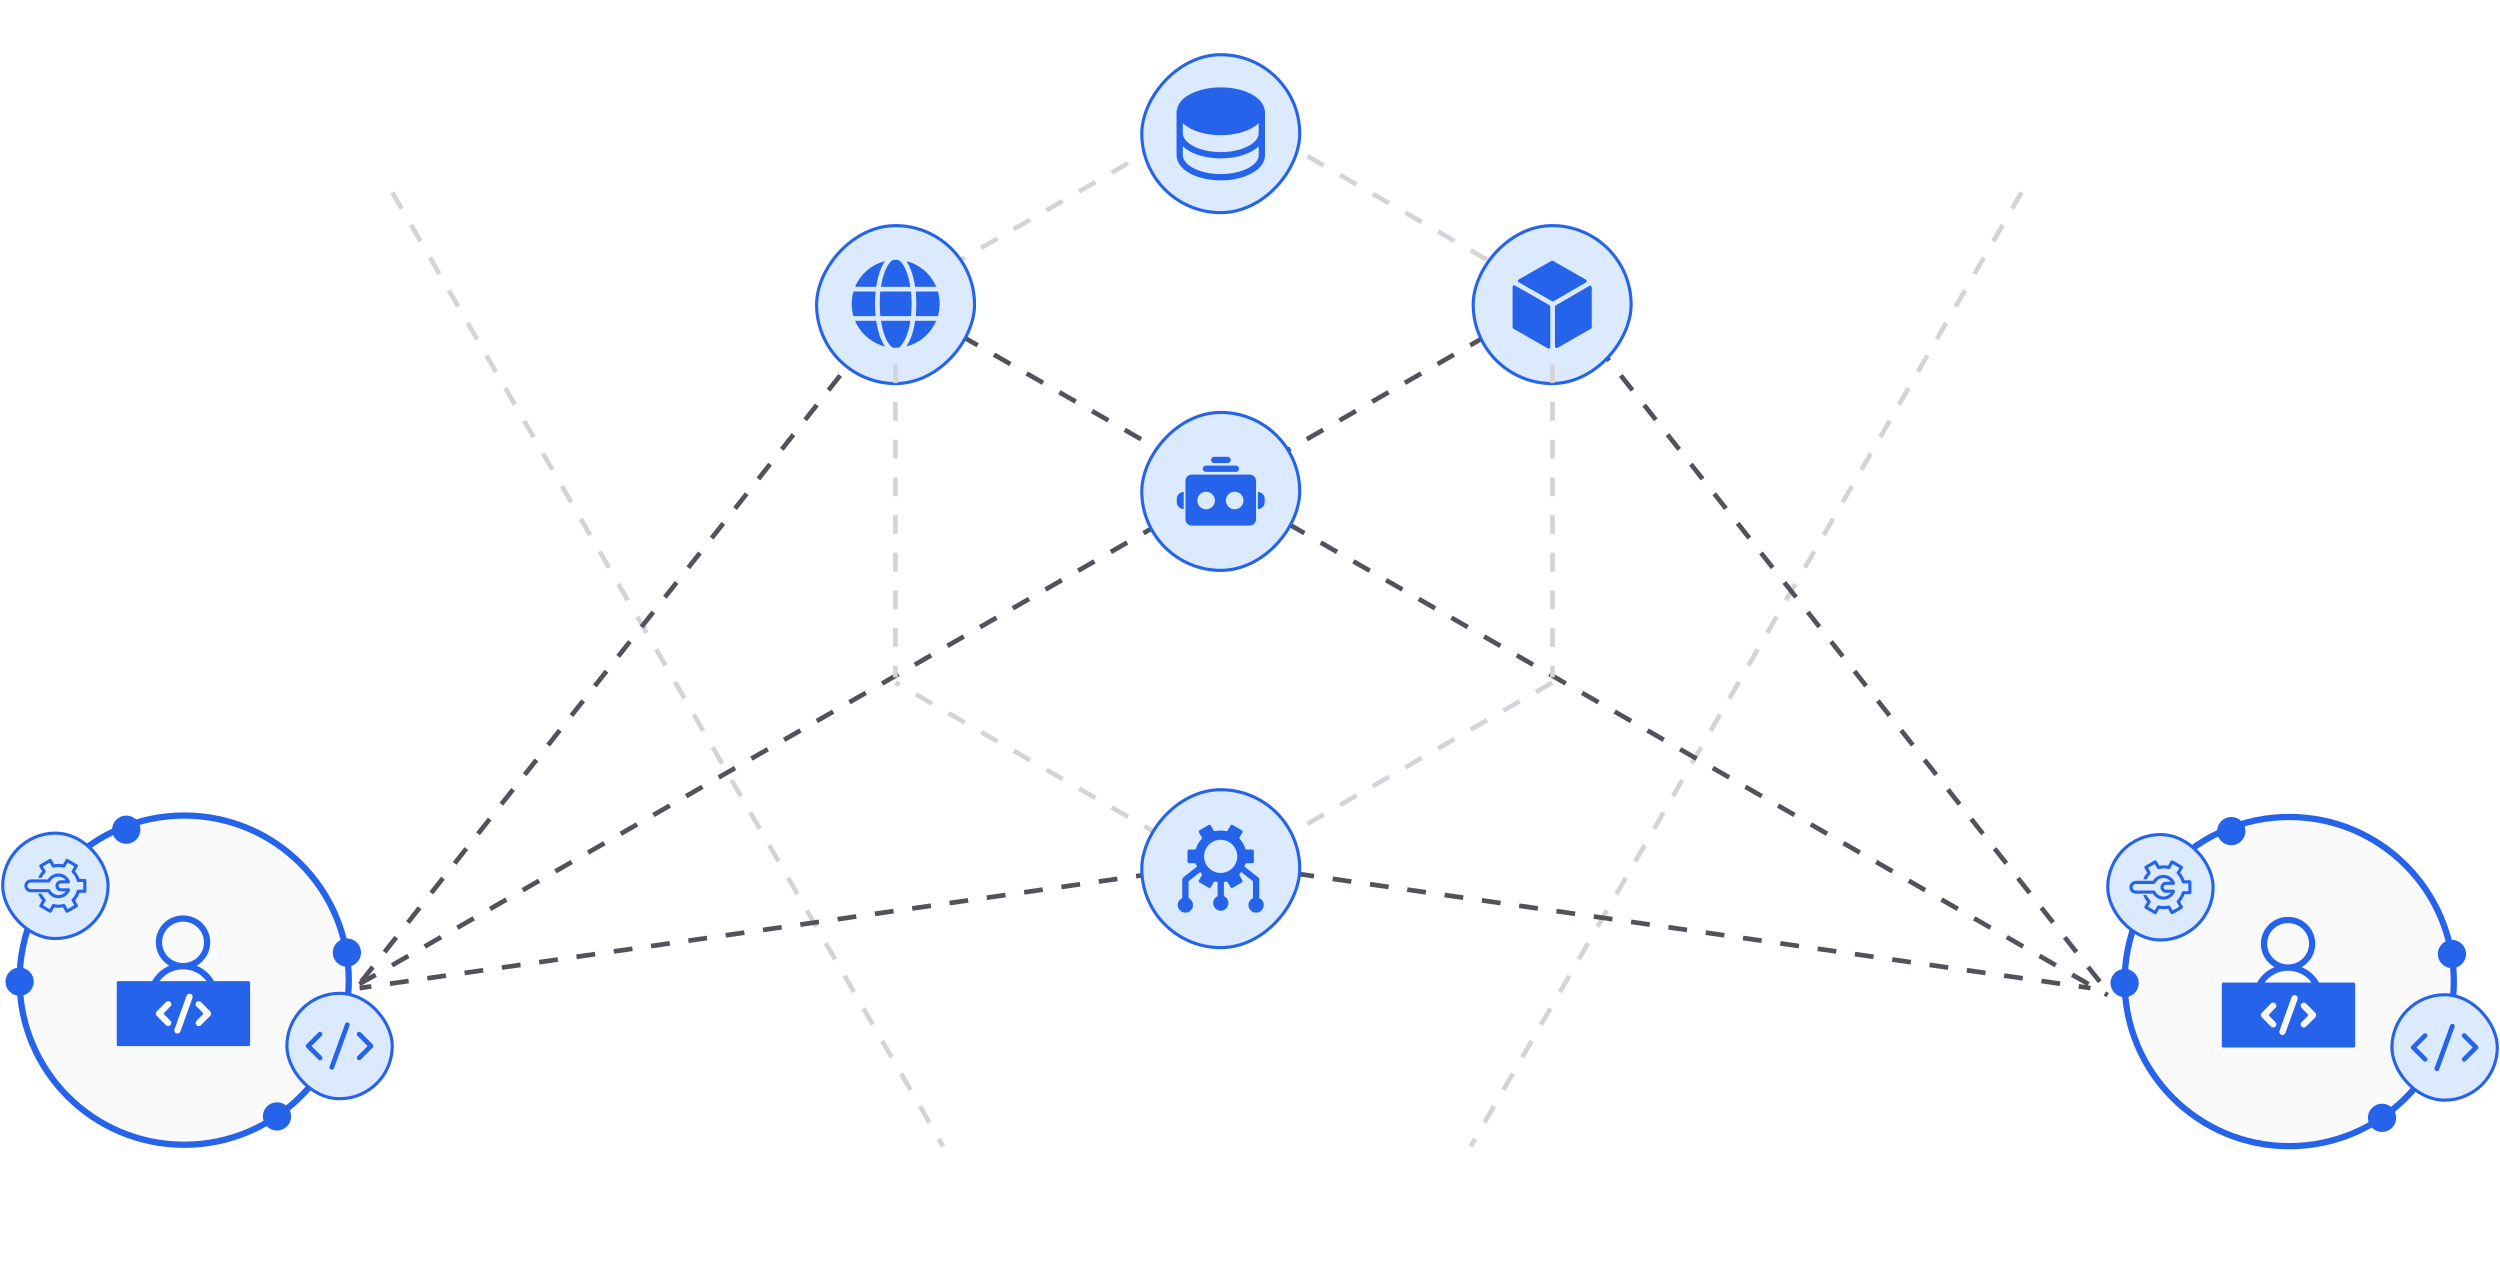 <svg width="796" height="405" viewBox="0 0 796 405" fill="none" xmlns="http://www.w3.org/2000/svg">
<path d="M494.26 94.72L389.676 34.339L285.093 94.72" stroke="#D4D4D8" stroke-width="1.5" stroke-dasharray="6 6"/>
<path d="M124.9 61.239L300.279 365.006" stroke="#D4D4D8" stroke-width="1.5" stroke-dasharray="6 6"/>
<path d="M643.668 61.239L468.289 365.006" stroke="#D4D4D8" stroke-width="1.5" stroke-dasharray="6 6"/>
<g filter="url(#filter0_dd_429_84220)">
<rect width="50.286" height="50.286" rx="25.143" transform="matrix(1 0 0 -1 363.546 65.706)" fill="#DBEAFE"/>
<rect width="50.286" height="50.286" rx="25.143" transform="matrix(1 0 0 -1 363.546 65.706)" stroke="#2563EB"/>
<path fill-rule="evenodd" clip-rule="evenodd" d="M388.689 41.045C393.849 41.045 398.355 39.518 400.771 37.248V40.432C400.771 41.818 399.705 43.303 397.468 44.5C395.274 45.675 392.173 46.432 388.693 46.432C385.213 46.432 382.112 45.675 379.918 44.5C377.681 43.303 376.615 41.818 376.615 40.432V37.255C379.033 39.522 383.535 41.045 388.689 41.045ZM374.615 40.432V33.432C374.615 33.24 374.669 33.061 374.763 32.909C375.256 28.948 381.302 25.818 388.689 25.818C396.066 25.818 402.107 28.939 402.613 32.893C402.713 33.048 402.771 33.233 402.771 33.432V40.432V47.432C402.771 49.912 400.909 51.927 398.412 53.263C395.874 54.622 392.436 55.432 388.693 55.432C384.95 55.432 381.512 54.622 378.974 53.263C376.477 51.927 374.615 49.912 374.615 47.432V40.432ZM400.771 44.598V47.432C400.771 48.818 399.705 50.303 397.468 51.5C395.274 52.675 392.173 53.432 388.693 53.432C385.213 53.432 382.112 52.675 379.918 51.5C377.681 50.303 376.615 48.818 376.615 47.432V44.598C377.286 45.232 378.09 45.79 378.974 46.263C381.512 47.622 384.95 48.432 388.693 48.432C392.436 48.432 395.874 47.622 398.412 46.263C399.296 45.79 400.1 45.232 400.771 44.598Z" fill="#2563EB"/>
</g>
<path d="M494.116 94.98L108.301 316.855" stroke="#52525B" stroke-width="1.5" stroke-dasharray="6 6"/>
<path d="M285.285 94.98L671.1 316.855" stroke="#52525B" stroke-width="1.5" stroke-dasharray="6 6"/>
<path d="M115.003 312.565L288.926 92.439" stroke="#52525B" stroke-width="1.5" stroke-dasharray="6 6"/>
<path d="M668.572 312.565L494.649 92.439" stroke="#52525B" stroke-width="1.5" stroke-dasharray="6 6"/>
<path d="M391.406 274.7L114.494 314.6" stroke="#52525B" stroke-width="1.5" stroke-dasharray="6 6"/>
<path d="M388.689 274.7L665.601 314.6" stroke="#52525B" stroke-width="1.5" stroke-dasharray="6 6"/>
<g filter="url(#filter1_dd_429_84220)">
<rect width="50.286" height="50.286" rx="25.143" transform="matrix(1 0 0 -1 469.064 120.123)" fill="#DBEAFE"/>
<rect width="50.286" height="50.286" rx="25.143" transform="matrix(1 0 0 -1 469.064 120.123)" stroke="#2563EB"/>
<path fill-rule="evenodd" clip-rule="evenodd" d="M483.555 86.999C483.219 87.191 483.219 87.676 483.556 87.868L494.167 93.901C494.322 93.989 494.512 93.988 494.665 93.899L504.966 87.925C505.3 87.732 505.298 87.249 504.964 87.058L494.455 81.056C494.302 80.968 494.113 80.968 493.959 81.056L483.555 86.999ZM506.812 89.457C506.812 89.071 506.394 88.831 506.061 89.024L495.355 95.234C495.2 95.323 495.106 95.488 495.106 95.666L495.106 108.337C495.106 108.72 495.52 108.961 495.854 108.771L506.56 102.655C506.716 102.566 506.812 102.4 506.812 102.221V89.457ZM492.858 108.94C493.191 109.13 493.606 108.89 493.606 108.506L493.606 95.598C493.606 95.418 493.509 95.252 493.353 95.164L482.35 88.907C482.017 88.718 481.603 88.959 481.603 89.342V102.221C481.603 102.4 481.699 102.566 481.855 102.655L492.858 108.94Z" fill="#2563EB"/>
</g>
<g filter="url(#filter2_dd_429_84220)">
<rect width="50.286" height="50.286" rx="25.143" transform="matrix(1 0 0 -1 363.546 179.605)" fill="#DBEAFE"/>
<rect width="50.286" height="50.286" rx="25.143" transform="matrix(1 0 0 -1 363.546 179.605)" stroke="#2563EB"/>
<path fill-rule="evenodd" clip-rule="evenodd" d="M386.592 143.45C386.04 143.45 385.592 143.898 385.592 144.45C385.592 145.002 386.04 145.45 386.592 145.45H390.882C391.434 145.45 391.882 145.002 391.882 144.45C391.882 143.898 391.434 143.45 390.882 143.45H386.592ZM382.966 147.25C382.966 146.698 383.414 146.25 383.966 146.25H393.508C394.06 146.25 394.508 146.698 394.508 147.25C394.508 147.802 394.06 148.25 393.508 148.25H383.966C383.414 148.25 382.966 147.802 382.966 147.25ZM377.455 151.117C377.455 150.012 378.351 149.117 379.455 149.117H397.923C399.027 149.117 399.923 150.012 399.923 151.117V163.348C399.923 164.453 399.027 165.348 397.923 165.348H379.455C378.351 165.348 377.455 164.453 377.455 163.348V151.117ZM384.033 160.163C385.579 160.163 386.833 158.909 386.833 157.363C386.833 155.816 385.579 154.563 384.033 154.563C382.486 154.563 381.233 155.816 381.233 157.363C381.233 158.909 382.486 160.163 384.033 160.163ZM395.924 157.363C395.924 158.909 394.67 160.163 393.124 160.163C391.578 160.163 390.324 158.909 390.324 157.363C390.324 155.816 391.578 154.563 393.124 154.563C394.67 154.563 395.924 155.816 395.924 157.363ZM400.487 160.079V154.646C401.705 154.651 402.689 155.64 402.689 156.857V157.878C402.689 159.093 401.703 160.079 400.487 160.079ZM376.891 154.646V160.079C375.675 160.079 374.689 159.093 374.689 157.878V156.857C374.689 155.64 375.673 154.651 376.891 154.646Z" fill="#2563EB"/>
</g>
<g filter="url(#filter3_dd_429_84220)">
<rect width="50.286" height="50.286" rx="25.143" transform="matrix(1 0 0 -1 260.002 120.123)" fill="#DBEAFE"/>
<rect width="50.286" height="50.286" rx="25.143" transform="matrix(1 0 0 -1 260.002 120.123)" stroke="#2563EB"/>
<path fill-rule="evenodd" clip-rule="evenodd" d="M280.5 89.316C280.788 87.457 281.22 85.796 281.754 84.425C282.262 83.123 282.848 82.12 283.461 81.455C283.754 81.137 284.04 80.909 284.316 80.759C284.602 80.741 284.89 80.732 285.18 80.732C285.47 80.732 285.758 80.741 286.044 80.759C286.32 80.909 286.606 81.137 286.899 81.455C287.512 82.12 288.098 83.123 288.606 84.425C289.141 85.796 289.572 87.457 289.861 89.316H280.5ZM278.983 89.316H272.267C273.957 85.289 277.476 82.22 281.785 81.147C281.243 81.903 280.766 82.832 280.357 83.881C279.756 85.422 279.285 87.269 278.983 89.316ZM288.575 81.147C289.117 81.903 289.595 82.832 290.004 83.881C290.605 85.422 291.075 87.269 291.378 89.316H298.094C296.403 85.289 292.884 82.22 288.575 81.147ZM290.057 90.816H280.303C280.169 92.059 280.097 93.372 280.097 94.732C280.097 96.093 280.169 97.406 280.303 98.649H290.057C290.191 97.406 290.263 96.093 290.263 94.732C290.263 93.372 290.191 92.059 290.057 90.816ZM291.566 98.649C291.695 97.396 291.763 96.083 291.763 94.732C291.763 93.382 291.695 92.069 291.566 90.816H298.625C298.986 92.059 299.18 93.373 299.18 94.732C299.18 96.092 298.986 97.406 298.625 98.649H291.566ZM289.861 100.149H280.5C280.788 102.008 281.22 103.669 281.754 105.039C282.262 106.342 282.848 107.345 283.461 108.01C283.754 108.328 284.04 108.555 284.316 108.706C284.602 108.724 284.89 108.732 285.18 108.732C285.47 108.732 285.758 108.724 286.044 108.706C286.32 108.555 286.606 108.328 286.899 108.01C287.512 107.345 288.098 106.342 288.606 105.039C289.141 103.669 289.572 102.008 289.861 100.149ZM288.575 108.318C289.117 107.561 289.595 106.633 290.004 105.584C290.605 104.043 291.075 102.195 291.378 100.149H298.094C296.403 104.175 292.884 107.245 288.575 108.318ZM281.785 108.318C281.243 107.561 280.766 106.633 280.357 105.584C279.756 104.043 279.285 102.195 278.983 100.149H272.267C273.957 104.175 277.476 107.245 281.785 108.318ZM278.795 98.649H271.735C271.374 97.406 271.18 96.092 271.18 94.732C271.18 93.373 271.374 92.059 271.735 90.816H278.795C278.665 92.069 278.597 93.382 278.597 94.732C278.597 96.083 278.665 97.396 278.795 98.649Z" fill="#2563EB"/>
</g>
<rect x="675.689" y="260.134" width="105.92" height="104.872" rx="52.436" fill="#FAFAFA"/>
<path fill-rule="evenodd" clip-rule="evenodd" d="M728.524 293.916C724.831 293.916 721.857 296.874 721.857 300.499C721.857 304.124 724.831 307.082 728.524 307.082C732.217 307.082 735.191 304.124 735.191 300.499C735.191 296.874 732.217 293.916 728.524 293.916ZM719.857 300.499C719.857 295.748 723.748 291.916 728.524 291.916C733.3 291.916 737.191 295.748 737.191 300.499C737.191 303.683 735.443 306.455 732.851 307.937C735.166 308.893 737.088 310.595 738.313 312.739C738.333 312.774 738.35 312.809 738.365 312.844H749.383C749.659 312.844 749.883 313.068 749.883 313.344V333.037C749.883 333.313 749.659 333.537 749.383 333.537H707.916C707.64 333.537 707.416 333.313 707.416 333.037V313.344C707.416 313.068 707.64 312.844 707.916 312.844H718.687C718.706 312.796 718.729 312.748 718.756 312.701C719.981 310.574 721.895 308.887 724.196 307.936C721.605 306.455 719.857 303.683 719.857 300.499ZM721.047 312.844H735.999C734.32 310.565 731.599 309.082 728.523 309.082C725.448 309.082 722.726 310.565 721.047 312.844ZM730.931 316.892C731.451 317.079 731.721 317.652 731.534 318.171L727.68 328.887C727.493 329.407 726.92 329.677 726.4 329.49C725.881 329.303 725.611 328.73 725.798 328.21L729.652 317.495C729.839 316.975 730.412 316.705 730.931 316.892ZM724.504 319.499C724.897 319.888 724.9 320.521 724.512 320.914L722.607 322.84C722.414 323.034 722.414 323.348 722.607 323.543L724.512 325.469C724.9 325.862 724.897 326.495 724.504 326.883C724.111 327.272 723.478 327.268 723.09 326.876L720.141 323.895C719.756 323.505 719.756 322.878 720.141 322.488L723.09 319.507C723.478 319.114 724.111 319.111 724.504 319.499ZM734.241 319.507C733.853 319.114 733.22 319.111 732.827 319.499C732.434 319.888 732.431 320.521 732.819 320.914L734.725 322.84C734.917 323.034 734.917 323.348 734.725 323.543L732.819 325.469C732.431 325.862 732.434 326.495 732.827 326.883C733.22 327.272 733.853 327.268 734.241 326.876L737.19 323.895C737.575 323.505 737.575 322.878 737.19 322.488L734.241 319.507Z" fill="#2563EB"/>
<circle cx="728.892" cy="312.532" r="52.408" stroke="#2563EB" stroke-width="2"/>
<rect x="761.586" y="316.729" width="33.559" height="33.559" rx="16.779" fill="#DBEAFE"/>
<rect x="761.586" y="316.729" width="33.559" height="33.559" rx="16.779" stroke="#2563EB"/>
<path d="M772.139 337.282L768.366 333.508L772.139 329.734" stroke="#2563EB" stroke-width="1.5" stroke-linecap="round" stroke-linejoin="round"/>
<path d="M780.832 326.726L775.899 340.291" stroke="#2563EB" stroke-width="1.5" stroke-linecap="round" stroke-linejoin="round"/>
<path d="M784.592 329.734L788.366 333.508L784.592 337.282" stroke="#2563EB" stroke-width="1.5" stroke-linecap="round" stroke-linejoin="round"/>
<rect x="671.1" y="265.724" width="33.559" height="33.559" rx="16.779" fill="#DBEAFE"/>
<rect x="671.1" y="265.724" width="33.559" height="33.559" rx="16.779" stroke="#2563EB"/>
<path fill-rule="evenodd" clip-rule="evenodd" d="M685.988 273.985C686.227 273.847 686.533 273.929 686.671 274.168L687.527 275.65C687.975 275.559 688.439 275.512 688.914 275.512C689.389 275.512 689.853 275.559 690.301 275.65L691.157 274.168C691.223 274.053 691.332 273.969 691.46 273.935C691.588 273.901 691.725 273.919 691.84 273.985L694.828 275.711C694.943 275.777 695.027 275.886 695.061 276.014C695.096 276.142 695.078 276.279 695.011 276.394L694.155 277.876C694.767 278.568 695.243 279.382 695.544 280.278H697.254C697.53 280.278 697.754 280.502 697.754 280.778V284.229C697.754 284.505 697.53 284.729 697.254 284.729H695.544C695.243 285.625 694.767 286.439 694.155 287.131L695.011 288.614C695.149 288.853 695.067 289.159 694.828 289.297L691.84 291.022C691.725 291.089 691.588 291.106 691.46 291.072C691.332 291.038 691.223 290.954 691.157 290.839L690.301 289.357C689.852 289.448 689.388 289.495 688.914 289.495C688.439 289.495 687.975 289.448 687.527 289.357L686.671 290.839C686.533 291.078 686.227 291.16 685.988 291.022L682.999 289.297C682.885 289.23 682.801 289.121 682.767 288.993C682.732 288.865 682.75 288.729 682.816 288.614L683.673 287.131C683.122 286.508 682.681 285.786 682.379 284.995H683.463C683.756 285.634 684.158 286.214 684.647 286.709C684.805 286.87 684.836 287.116 684.724 287.31L683.932 288.681L686.055 289.906L686.845 288.537C686.958 288.343 687.186 288.247 687.404 288.303C687.886 288.428 688.392 288.495 688.914 288.495C689.436 288.495 689.942 288.428 690.424 288.303C690.641 288.247 690.87 288.343 690.982 288.537L691.773 289.906L693.895 288.681L693.104 287.31C692.992 287.116 693.023 286.87 693.181 286.709C693.889 285.991 694.417 285.096 694.692 284.097C694.751 283.88 694.949 283.729 695.174 283.729H696.754V281.278H695.174C694.949 281.278 694.751 281.128 694.692 280.911C694.417 279.911 693.889 279.016 693.181 278.298C693.023 278.137 692.992 277.891 693.104 277.697L693.895 276.327L691.773 275.101L690.983 276.47C690.87 276.664 690.642 276.76 690.424 276.704C689.942 276.579 689.436 276.512 688.914 276.512C688.392 276.512 687.886 276.579 687.404 276.704C687.186 276.76 686.958 276.664 686.845 276.47L686.055 275.101L683.932 276.327L684.723 277.697C684.836 277.891 684.804 278.137 684.647 278.298C684.169 278.783 683.773 279.348 683.482 279.972H682.395C682.696 279.197 683.132 278.489 683.672 277.876L682.816 276.394C682.75 276.279 682.732 276.142 682.766 276.014C682.801 275.886 682.885 275.777 682.999 275.711L685.988 273.985ZM688.847 279.562C689.807 279.562 690.661 280.022 691.198 280.735H689.661C688.685 280.735 687.893 281.527 687.893 282.504C687.893 283.48 688.685 284.272 689.661 284.272H691.198C690.661 284.985 689.807 285.445 688.847 285.445C687.701 285.445 686.708 284.791 686.222 283.833L686.214 283.818L686.209 283.808C686.1 283.586 685.848 283.482 685.619 283.55L680.052 283.55C679.474 283.55 679.005 283.082 679.005 282.504C679.005 281.926 679.474 281.457 680.052 281.457H685.771C685.974 281.457 686.148 281.337 686.226 281.165L686.229 281.16L686.235 281.148C686.726 280.205 687.712 279.562 688.847 279.562ZM692.23 281.696C692.17 281.72 692.107 281.731 692.045 281.731V281.735L689.661 281.735C689.237 281.735 688.893 282.079 688.893 282.504C688.893 282.928 689.237 283.272 689.661 283.272H692.045V283.276C692.107 283.276 692.17 283.288 692.23 283.312C692.487 283.414 692.612 283.705 692.51 283.961C691.931 285.416 690.51 286.445 688.847 286.445C687.419 286.445 686.169 285.686 685.478 284.55H680.052C678.921 284.55 678.005 283.634 678.005 282.504C678.005 281.373 678.921 280.457 680.052 280.457H685.478C686.169 279.322 687.419 278.562 688.847 278.562C690.51 278.562 691.931 279.592 692.51 281.046C692.612 281.303 692.487 281.593 692.23 281.696Z" fill="#2563EB"/>
<circle cx="710.44" cy="264.627" r="4.503" fill="#2563EB"/>
<circle cx="676.484" cy="313.018" r="4.503" fill="#2563EB"/>
<circle cx="758.44" cy="355.92" r="4.503" fill="#2563EB"/>
<circle cx="780.7" cy="303.756" r="4.503" fill="#2563EB"/>
<path d="M494.26 217.303L389.676 277.684L285.093 217.303" stroke="#D4D4D8" stroke-width="1.5" stroke-dasharray="6 6"/>
<path d="M285.093 115.992V215.668" stroke="#D4D4D8" stroke-width="1.5" stroke-dasharray="6 6"/>
<path d="M494.31 115.992V215.668" stroke="#D4D4D8" stroke-width="1.5" stroke-dasharray="6 6"/>
<g filter="url(#filter4_dd_429_84220)">
<rect width="50.286" height="50.286" rx="25.143" transform="matrix(1 0 0 -1 363.546 299.729)" fill="#DBEAFE"/>
<rect width="50.286" height="50.286" rx="25.143" transform="matrix(1 0 0 -1 363.546 299.729)" stroke="#2563EB"/>
<path fill-rule="evenodd" clip-rule="evenodd" d="M391.799 280.476C391.937 280.715 392.243 280.797 392.482 280.659L395.401 278.974C395.641 278.836 395.722 278.53 395.584 278.291L394.706 276.77C394.594 276.575 394.626 276.33 394.777 276.162C394.927 275.996 395.07 275.823 395.206 275.644L398.948 278.598V283.67C398.948 283.761 398.96 283.848 398.983 283.931C398.122 284.304 397.521 285.161 397.521 286.159C397.521 287.5 398.608 288.587 399.949 288.587C401.289 288.587 402.376 287.5 402.376 286.159C402.376 285.161 401.774 284.304 400.914 283.931C400.936 283.848 400.948 283.76 400.948 283.67V278.113C400.948 277.807 400.808 277.518 400.568 277.328L396.37 274.015C396.321 273.976 396.27 273.943 396.216 273.915C396.314 273.688 396.402 273.455 396.479 273.218C396.549 273.004 396.745 272.853 396.97 272.853H398.724C399 272.853 399.224 272.63 399.224 272.353V268.982C399.224 268.706 399 268.482 398.724 268.482H396.97C396.745 268.482 396.549 268.331 396.479 268.117C396.12 267.015 395.534 266.016 394.777 265.173C394.626 265.006 394.594 264.761 394.706 264.566L395.584 263.045C395.723 262.806 395.641 262.5 395.401 262.362L392.482 260.676C392.243 260.538 391.937 260.62 391.799 260.859L390.922 262.379C390.809 262.574 390.581 262.668 390.361 262.622C389.812 262.506 389.243 262.445 388.66 262.445C388.077 262.445 387.507 262.506 386.959 262.622C386.739 262.668 386.51 262.574 386.398 262.379L385.521 260.859C385.382 260.62 385.077 260.538 384.838 260.676L381.918 262.362C381.679 262.5 381.597 262.806 381.735 263.045L382.613 264.566C382.726 264.761 382.693 265.006 382.543 265.173C381.785 266.016 381.2 267.015 380.841 268.117C380.771 268.331 380.575 268.482 380.35 268.482H378.596C378.32 268.482 378.096 268.706 378.096 268.982V272.353C378.096 272.63 378.32 272.853 378.596 272.853H380.35C380.575 272.853 380.771 273.004 380.841 273.218C380.921 273.464 381.012 273.706 381.115 273.941C381.078 273.963 381.042 273.987 381.008 274.015L376.81 277.328C376.569 277.518 376.429 277.807 376.429 278.113L376.429 283.67C376.429 283.761 376.441 283.848 376.464 283.931C375.603 284.304 375.002 285.161 375.002 286.159C375.002 287.5 376.089 288.587 377.429 288.587C378.77 288.587 379.857 287.5 379.857 286.159C379.857 285.161 379.255 284.304 378.395 283.931C378.417 283.848 378.429 283.76 378.429 283.67V278.598L382.135 275.672C382.265 275.841 382.401 276.005 382.543 276.162C382.693 276.33 382.726 276.575 382.613 276.769L381.735 278.291C381.597 278.53 381.679 278.836 381.918 278.974L384.838 280.659C385.077 280.797 385.382 280.715 385.521 280.476L386.398 278.957C386.51 278.762 386.739 278.668 386.959 278.714C387.198 278.765 387.442 278.805 387.689 278.834V283.107C387.689 283.18 387.697 283.252 387.712 283.32C386.858 283.696 386.261 284.55 386.261 285.543C386.261 286.884 387.348 287.971 388.689 287.971C390.03 287.971 391.117 286.884 391.117 285.543C391.117 284.55 390.52 283.696 389.666 283.32C389.681 283.252 389.689 283.18 389.689 283.107V278.826C389.916 278.798 390.14 278.761 390.361 278.714C390.581 278.668 390.809 278.762 390.922 278.957L391.799 280.476ZM388.66 275.95C391.577 275.95 393.942 273.585 393.942 270.668C393.942 267.751 391.577 265.386 388.66 265.386C385.743 265.386 383.378 267.751 383.378 270.668C383.378 273.585 385.743 275.95 388.66 275.95Z" fill="#2563EB"/>
</g>
<rect x="5.444" y="259.681" width="105.92" height="104.872" rx="52.436" fill="#FAFAFA"/>
<path fill-rule="evenodd" clip-rule="evenodd" d="M58.279 293.463C54.586 293.463 51.611 296.42 51.611 300.046C51.611 303.671 54.586 306.628 58.279 306.628C61.971 306.628 64.945 303.671 64.945 300.046C64.945 296.42 61.971 293.463 58.279 293.463ZM49.611 300.046C49.611 295.295 53.502 291.463 58.279 291.463C63.055 291.463 66.945 295.295 66.945 300.046C66.945 303.23 65.197 306.002 62.606 307.483C64.92 308.44 66.843 310.142 68.068 312.286C68.087 312.321 68.105 312.356 68.12 312.391H79.138C79.414 312.391 79.638 312.615 79.638 312.891V332.584C79.638 332.86 79.414 333.084 79.138 333.084H37.671C37.395 333.084 37.171 332.86 37.171 332.584V312.891C37.171 312.615 37.395 312.391 37.671 312.391H48.442C48.46 312.343 48.483 312.295 48.51 312.248C49.736 310.121 51.65 308.434 53.951 307.483C51.36 306.002 49.611 303.23 49.611 300.046ZM50.802 312.391H65.754C64.075 310.112 61.353 308.628 58.278 308.628C55.203 308.628 52.481 310.112 50.802 312.391ZM60.686 316.439C61.206 316.626 61.475 317.199 61.288 317.718L57.434 328.434C57.247 328.954 56.675 329.223 56.155 329.036C55.635 328.85 55.365 328.277 55.552 327.757L59.406 317.041C59.593 316.522 60.166 316.252 60.686 316.439ZM54.259 319.046C54.651 319.435 54.655 320.068 54.266 320.46L52.361 322.387C52.169 322.581 52.169 322.895 52.361 323.09L54.266 325.016C54.655 325.409 54.651 326.042 54.259 326.43C53.866 326.819 53.233 326.815 52.844 326.422L49.896 323.441C49.511 323.052 49.511 322.425 49.896 322.035L52.844 319.054C53.233 318.661 53.866 318.658 54.259 319.046ZM63.996 319.054C63.608 318.661 62.974 318.658 62.582 319.046C62.189 319.435 62.185 320.068 62.574 320.46L64.479 322.387C64.672 322.581 64.672 322.895 64.479 323.09L62.574 325.016C62.185 325.409 62.189 326.042 62.582 326.43C62.974 326.819 63.608 326.815 63.996 326.422L66.944 323.441C67.33 323.052 67.33 322.425 66.944 322.035L63.996 319.054Z" fill="#2563EB"/>
<circle cx="58.647" cy="312.079" r="52.408" stroke="#2563EB" stroke-width="2"/>
<rect x="91.341" y="316.276" width="33.559" height="33.559" rx="16.779" fill="#DBEAFE"/>
<rect x="91.341" y="316.276" width="33.559" height="33.559" rx="16.779" stroke="#2563EB"/>
<path d="M101.894 336.829L98.12 333.055L101.894 329.281" stroke="#2563EB" stroke-width="1.5" stroke-linecap="round" stroke-linejoin="round"/>
<path d="M110.587 326.272L105.654 339.838" stroke="#2563EB" stroke-width="1.5" stroke-linecap="round" stroke-linejoin="round"/>
<path d="M114.347 329.281L118.12 333.055L114.347 336.829" stroke="#2563EB" stroke-width="1.5" stroke-linecap="round" stroke-linejoin="round"/>
<rect x="0.855" y="265.271" width="33.559" height="33.559" rx="16.779" fill="#DBEAFE"/>
<rect x="0.855" y="265.271" width="33.559" height="33.559" rx="16.779" stroke="#2563EB"/>
<path fill-rule="evenodd" clip-rule="evenodd" d="M15.743 273.532C15.982 273.394 16.288 273.476 16.426 273.715L17.281 275.196C17.73 275.106 18.194 275.059 18.669 275.059C19.143 275.059 19.607 275.106 20.056 275.196L20.911 273.715C20.977 273.6 21.087 273.516 21.215 273.482C21.343 273.448 21.479 273.466 21.594 273.532L24.583 275.257C24.698 275.324 24.782 275.433 24.816 275.561C24.85 275.689 24.832 275.826 24.766 275.94L23.91 277.423C24.521 278.115 24.998 278.929 25.298 279.825H27.009C27.285 279.825 27.509 280.049 27.509 280.325V283.776C27.509 284.052 27.285 284.276 27.009 284.276H25.298C24.998 285.172 24.521 285.986 23.91 286.678L24.766 288.161C24.904 288.4 24.822 288.705 24.583 288.844L21.594 290.569C21.479 290.635 21.343 290.653 21.215 290.619C21.087 290.585 20.977 290.501 20.911 290.386L20.056 288.904C19.607 288.995 19.143 289.042 18.669 289.042C18.194 289.042 17.73 288.995 17.281 288.904L16.426 290.386C16.288 290.625 15.982 290.707 15.743 290.569L12.754 288.844C12.639 288.777 12.555 288.668 12.521 288.54C12.487 288.412 12.505 288.275 12.571 288.161L13.427 286.678C12.877 286.055 12.436 285.333 12.134 284.542H13.218C13.511 285.181 13.913 285.761 14.401 286.256C14.559 286.416 14.591 286.662 14.478 286.857L13.687 288.228L15.81 289.453L16.6 288.084C16.712 287.889 16.941 287.794 17.159 287.85C17.64 287.975 18.146 288.042 18.669 288.042C19.191 288.042 19.697 287.975 20.178 287.85C20.396 287.794 20.625 287.89 20.737 288.084L21.527 289.453L23.65 288.228L22.859 286.857C22.746 286.663 22.778 286.417 22.936 286.256C23.644 285.538 24.171 284.643 24.446 283.643C24.506 283.426 24.703 283.276 24.928 283.276H26.509V280.825H24.928C24.703 280.825 24.506 280.675 24.446 280.458C24.172 279.458 23.644 278.563 22.936 277.844C22.778 277.684 22.746 277.438 22.859 277.243L23.65 275.873L21.527 274.648L20.737 276.016C20.625 276.211 20.396 276.307 20.178 276.25C19.697 276.125 19.191 276.059 18.669 276.059C18.146 276.059 17.64 276.125 17.159 276.25C16.941 276.307 16.712 276.211 16.6 276.017L15.81 274.648L13.687 275.873L14.478 277.244C14.591 277.438 14.559 277.684 14.401 277.845C13.923 278.33 13.527 278.895 13.236 279.519H12.149C12.451 278.744 12.886 278.035 13.427 277.423L12.571 275.94C12.505 275.826 12.487 275.689 12.521 275.561C12.555 275.433 12.639 275.324 12.754 275.257L15.743 273.532ZM18.601 279.109C19.562 279.109 20.416 279.569 20.953 280.282H19.416C18.439 280.282 17.648 281.074 17.648 282.05C17.648 283.027 18.439 283.818 19.416 283.818H20.953C20.416 284.532 19.562 284.992 18.601 284.992C17.456 284.992 16.462 284.337 15.976 283.38L15.969 283.365L15.964 283.355C15.854 283.133 15.603 283.029 15.374 283.097L9.806 283.097C9.228 283.097 8.76 282.628 8.76 282.05C8.76 281.473 9.228 281.004 9.806 281.004H15.526C15.728 281.004 15.902 280.884 15.981 280.712L15.984 280.707L15.99 280.695C16.481 279.752 17.466 279.109 18.601 279.109ZM21.985 281.242C21.924 281.267 21.862 281.278 21.8 281.278V281.282L19.416 281.282C18.992 281.282 18.648 281.626 18.648 282.05C18.648 282.475 18.992 282.818 19.416 282.818H21.8V282.823C21.862 282.823 21.924 282.834 21.985 282.859C22.242 282.961 22.367 283.252 22.265 283.508C21.685 284.963 20.264 285.992 18.601 285.992C17.173 285.992 15.923 285.232 15.232 284.097H9.806C8.676 284.097 7.76 283.181 7.76 282.05C7.76 280.92 8.676 280.004 9.806 280.004H15.232C15.923 278.869 17.173 278.109 18.601 278.109C20.264 278.109 21.685 279.138 22.265 280.593C22.367 280.849 22.242 281.14 21.985 281.242Z" fill="#2563EB"/>
<circle cx="40.195" cy="264.174" r="4.503" fill="#2563EB"/>
<circle cx="6.239" cy="312.565" r="4.503" fill="#2563EB"/>
<circle cx="88.195" cy="355.467" r="4.503" fill="#2563EB"/>
<circle cx="110.454" cy="303.303" r="4.503" fill="#2563EB"/>
<defs>
<filter id="filter0_dd_429_84220" x="347.046" y="0.919" width="83.286" height="83.286" filterUnits="userSpaceOnUse" color-interpolation-filters="sRGB">
<feFlood flood-opacity="0" result="BackgroundImageFix"/>
<feColorMatrix in="SourceAlpha" type="matrix" values="0 0 0 0 0 0 0 0 0 0 0 0 0 0 0 0 0 0 127 0" result="hardAlpha"/>
<feOffset dy="2"/>
<feGaussianBlur stdDeviation="8"/>
<feColorMatrix type="matrix" values="0 0 0 0 0.059 0 0 0 0 0.059 0 0 0 0 0.067 0 0 0 0.08 0"/>
<feBlend mode="normal" in2="BackgroundImageFix" result="effect1_dropShadow_429_84220"/>
<feColorMatrix in="SourceAlpha" type="matrix" values="0 0 0 0 0 0 0 0 0 0 0 0 0 0 0 0 0 0 127 0" result="hardAlpha"/>
<feMorphology radius="1" operator="dilate" in="SourceAlpha" result="effect2_dropShadow_429_84220"/>
<feOffset/>
<feColorMatrix type="matrix" values="0 0 0 0 0.059 0 0 0 0 0.059 0 0 0 0 0.067 0 0 0 0.1 0"/>
<feBlend mode="normal" in2="effect1_dropShadow_429_84220" result="effect2_dropShadow_429_84220"/>
<feBlend mode="normal" in="SourceGraphic" in2="effect2_dropShadow_429_84220" result="shape"/>
</filter>
<filter id="filter1_dd_429_84220" x="452.564" y="55.337" width="83.286" height="83.286" filterUnits="userSpaceOnUse" color-interpolation-filters="sRGB">
<feFlood flood-opacity="0" result="BackgroundImageFix"/>
<feColorMatrix in="SourceAlpha" type="matrix" values="0 0 0 0 0 0 0 0 0 0 0 0 0 0 0 0 0 0 127 0" result="hardAlpha"/>
<feOffset dy="2"/>
<feGaussianBlur stdDeviation="8"/>
<feColorMatrix type="matrix" values="0 0 0 0 0.059 0 0 0 0 0.059 0 0 0 0 0.067 0 0 0 0.08 0"/>
<feBlend mode="normal" in2="BackgroundImageFix" result="effect1_dropShadow_429_84220"/>
<feColorMatrix in="SourceAlpha" type="matrix" values="0 0 0 0 0 0 0 0 0 0 0 0 0 0 0 0 0 0 127 0" result="hardAlpha"/>
<feMorphology radius="1" operator="dilate" in="SourceAlpha" result="effect2_dropShadow_429_84220"/>
<feOffset/>
<feColorMatrix type="matrix" values="0 0 0 0 0.059 0 0 0 0 0.059 0 0 0 0 0.067 0 0 0 0.1 0"/>
<feBlend mode="normal" in2="effect1_dropShadow_429_84220" result="effect2_dropShadow_429_84220"/>
<feBlend mode="normal" in="SourceGraphic" in2="effect2_dropShadow_429_84220" result="shape"/>
</filter>
<filter id="filter2_dd_429_84220" x="347.046" y="114.819" width="83.286" height="83.286" filterUnits="userSpaceOnUse" color-interpolation-filters="sRGB">
<feFlood flood-opacity="0" result="BackgroundImageFix"/>
<feColorMatrix in="SourceAlpha" type="matrix" values="0 0 0 0 0 0 0 0 0 0 0 0 0 0 0 0 0 0 127 0" result="hardAlpha"/>
<feOffset dy="2"/>
<feGaussianBlur stdDeviation="8"/>
<feColorMatrix type="matrix" values="0 0 0 0 0.059 0 0 0 0 0.059 0 0 0 0 0.067 0 0 0 0.08 0"/>
<feBlend mode="normal" in2="BackgroundImageFix" result="effect1_dropShadow_429_84220"/>
<feColorMatrix in="SourceAlpha" type="matrix" values="0 0 0 0 0 0 0 0 0 0 0 0 0 0 0 0 0 0 127 0" result="hardAlpha"/>
<feMorphology radius="1" operator="dilate" in="SourceAlpha" result="effect2_dropShadow_429_84220"/>
<feOffset/>
<feColorMatrix type="matrix" values="0 0 0 0 0.059 0 0 0 0 0.059 0 0 0 0 0.067 0 0 0 0.1 0"/>
<feBlend mode="normal" in2="effect1_dropShadow_429_84220" result="effect2_dropShadow_429_84220"/>
<feBlend mode="normal" in="SourceGraphic" in2="effect2_dropShadow_429_84220" result="shape"/>
</filter>
<filter id="filter3_dd_429_84220" x="243.502" y="55.337" width="83.286" height="83.286" filterUnits="userSpaceOnUse" color-interpolation-filters="sRGB">
<feFlood flood-opacity="0" result="BackgroundImageFix"/>
<feColorMatrix in="SourceAlpha" type="matrix" values="0 0 0 0 0 0 0 0 0 0 0 0 0 0 0 0 0 0 127 0" result="hardAlpha"/>
<feOffset dy="2"/>
<feGaussianBlur stdDeviation="8"/>
<feColorMatrix type="matrix" values="0 0 0 0 0.059 0 0 0 0 0.059 0 0 0 0 0.067 0 0 0 0.08 0"/>
<feBlend mode="normal" in2="BackgroundImageFix" result="effect1_dropShadow_429_84220"/>
<feColorMatrix in="SourceAlpha" type="matrix" values="0 0 0 0 0 0 0 0 0 0 0 0 0 0 0 0 0 0 127 0" result="hardAlpha"/>
<feMorphology radius="1" operator="dilate" in="SourceAlpha" result="effect2_dropShadow_429_84220"/>
<feOffset/>
<feColorMatrix type="matrix" values="0 0 0 0 0.059 0 0 0 0 0.059 0 0 0 0 0.067 0 0 0 0.1 0"/>
<feBlend mode="normal" in2="effect1_dropShadow_429_84220" result="effect2_dropShadow_429_84220"/>
<feBlend mode="normal" in="SourceGraphic" in2="effect2_dropShadow_429_84220" result="shape"/>
</filter>
<filter id="filter4_dd_429_84220" x="347.046" y="234.943" width="83.286" height="83.286" filterUnits="userSpaceOnUse" color-interpolation-filters="sRGB">
<feFlood flood-opacity="0" result="BackgroundImageFix"/>
<feColorMatrix in="SourceAlpha" type="matrix" values="0 0 0 0 0 0 0 0 0 0 0 0 0 0 0 0 0 0 127 0" result="hardAlpha"/>
<feOffset dy="2"/>
<feGaussianBlur stdDeviation="8"/>
<feColorMatrix type="matrix" values="0 0 0 0 0.059 0 0 0 0 0.059 0 0 0 0 0.067 0 0 0 0.08 0"/>
<feBlend mode="normal" in2="BackgroundImageFix" result="effect1_dropShadow_429_84220"/>
<feColorMatrix in="SourceAlpha" type="matrix" values="0 0 0 0 0 0 0 0 0 0 0 0 0 0 0 0 0 0 127 0" result="hardAlpha"/>
<feMorphology radius="1" operator="dilate" in="SourceAlpha" result="effect2_dropShadow_429_84220"/>
<feOffset/>
<feColorMatrix type="matrix" values="0 0 0 0 0.059 0 0 0 0 0.059 0 0 0 0 0.067 0 0 0 0.1 0"/>
<feBlend mode="normal" in2="effect1_dropShadow_429_84220" result="effect2_dropShadow_429_84220"/>
<feBlend mode="normal" in="SourceGraphic" in2="effect2_dropShadow_429_84220" result="shape"/>
</filter>
</defs>
</svg>

